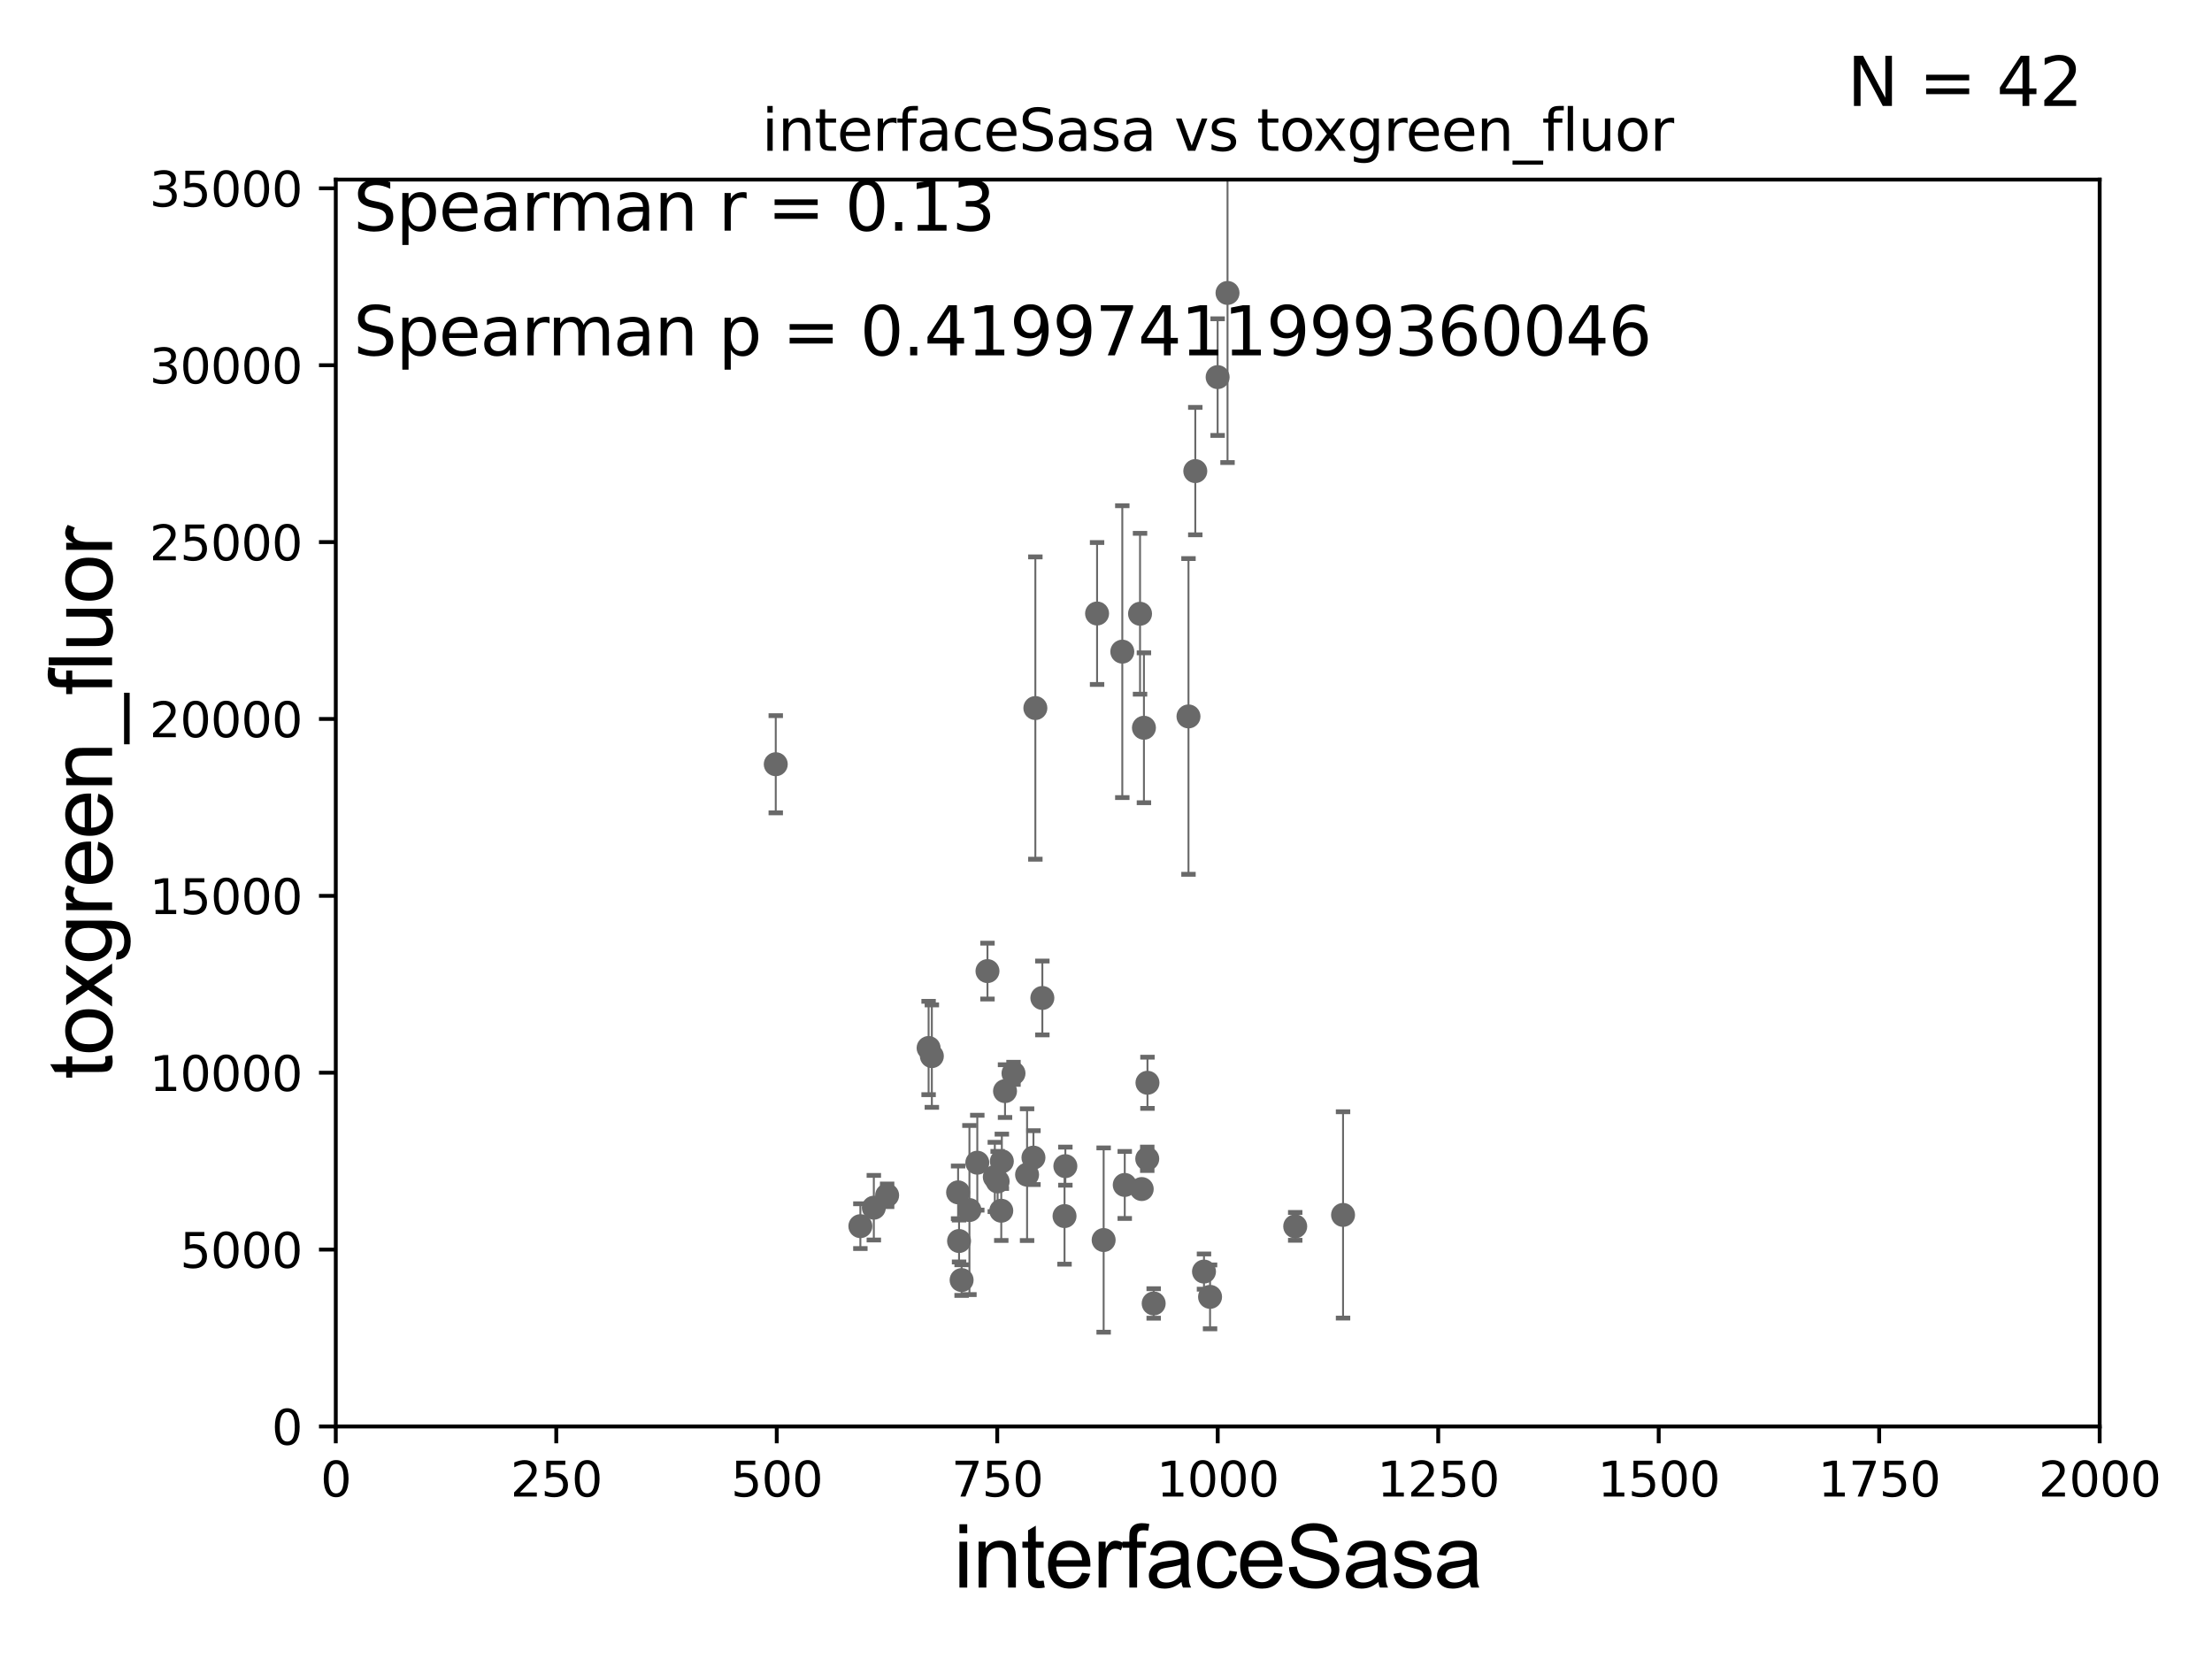 <?xml version="1.0" encoding="utf-8" standalone="no"?>
<!DOCTYPE svg PUBLIC "-//W3C//DTD SVG 1.1//EN"
  "http://www.w3.org/Graphics/SVG/1.1/DTD/svg11.dtd">
<svg xmlns:xlink="http://www.w3.org/1999/xlink" width="460.8pt" height="345.6pt" viewBox="0 0 460.8 345.6" xmlns="http://www.w3.org/2000/svg" version="1.1">
 <defs>
  <style type="text/css">*{stroke-linejoin: round; stroke-linecap: butt}</style>
 </defs>
 <g id="figure_1">
  <g id="patch_1">
   <path d="M 0 345.6 
L 460.8 345.6 
L 460.8 0 
L 0 0 
z
" style="fill: #ffffff"/>
  </g>
  <g id="axes_1">
   <g id="patch_2">
    <path d="M 69.95 297.16 
L 437.4 297.16 
L 437.4 37.411 
L 69.95 37.411 
z
" style="fill: #ffffff"/>
   </g>
   <g id="PathCollection_1">
    <defs>
     <path id="m2c13aae92b" d="M 0 1.118 
C 0.297 1.118 0.581 1 0.791 0.791 
C 1 0.581 1.118 0.297 1.118 0 
C 1.118 -0.297 1 -0.581 0.791 -0.791 
C 0.581 -1 0.297 -1.118 0 -1.118 
C -0.297 -1.118 -0.581 -1 -0.791 -0.791 
C -1 -0.581 -1.118 -0.297 -1.118 0 
C -1.118 0.297 -1 0.581 -0.791 0.791 
C -0.581 1 -0.297 1.118 0 1.118 
z
" style="stroke: #696969"/>
    </defs>
    <g clip-path="url(#pc30918005a)">
     <use xlink:href="#m2c13aae92b" x="179.231" y="255.431" style="fill: #696969; stroke: #696969"/>
     <use xlink:href="#m2c13aae92b" x="194.122" y="220.006" style="fill: #696969; stroke: #696969"/>
     <use xlink:href="#m2c13aae92b" x="208.701" y="241.922" style="fill: #696969; stroke: #696969"/>
     <use xlink:href="#m2c13aae92b" x="234.305" y="246.844" style="fill: #696969; stroke: #696969"/>
     <use xlink:href="#m2c13aae92b" x="229.91" y="258.322" style="fill: #696969; stroke: #696969"/>
     <use xlink:href="#m2c13aae92b" x="240.333" y="271.534" style="fill: #696969; stroke: #696969"/>
     <use xlink:href="#m2c13aae92b" x="182.035" y="251.586" style="fill: #696969; stroke: #696969"/>
     <use xlink:href="#m2c13aae92b" x="221.933" y="242.931" style="fill: #696969; stroke: #696969"/>
     <use xlink:href="#m2c13aae92b" x="250.813" y="264.892" style="fill: #696969; stroke: #696969"/>
     <use xlink:href="#m2c13aae92b" x="207.237" y="245.186" style="fill: #696969; stroke: #696969"/>
     <use xlink:href="#m2c13aae92b" x="239.039" y="225.561" style="fill: #696969; stroke: #696969"/>
     <use xlink:href="#m2c13aae92b" x="208.583" y="252.217" style="fill: #696969; stroke: #696969"/>
     <use xlink:href="#m2c13aae92b" x="215.684" y="147.5" style="fill: #696969; stroke: #696969"/>
     <use xlink:href="#m2c13aae92b" x="279.782" y="253.09" style="fill: #696969; stroke: #696969"/>
     <use xlink:href="#m2c13aae92b" x="217.141" y="207.894" style="fill: #696969; stroke: #696969"/>
     <use xlink:href="#m2c13aae92b" x="237.84" y="247.701" style="fill: #696969; stroke: #696969"/>
     <use xlink:href="#m2c13aae92b" x="252.077" y="270.161" style="fill: #696969; stroke: #696969"/>
     <use xlink:href="#m2c13aae92b" x="247.583" y="149.245" style="fill: #696969; stroke: #696969"/>
     <use xlink:href="#m2c13aae92b" x="213.959" y="244.705" style="fill: #696969; stroke: #696969"/>
     <use xlink:href="#m2c13aae92b" x="199.59" y="248.391" style="fill: #696969; stroke: #696969"/>
     <use xlink:href="#m2c13aae92b" x="205.71" y="202.296" style="fill: #696969; stroke: #696969"/>
     <use xlink:href="#m2c13aae92b" x="228.541" y="127.804" style="fill: #696969; stroke: #696969"/>
     <use xlink:href="#m2c13aae92b" x="161.605" y="159.204" style="fill: #696969; stroke: #696969"/>
     <use xlink:href="#m2c13aae92b" x="211.13" y="223.59" style="fill: #696969; stroke: #696969"/>
     <use xlink:href="#m2c13aae92b" x="207.826" y="246.116" style="fill: #696969; stroke: #696969"/>
     <use xlink:href="#m2c13aae92b" x="238.994" y="241.396" style="fill: #696969; stroke: #696969"/>
     <use xlink:href="#m2c13aae92b" x="203.588" y="242.21" style="fill: #696969; stroke: #696969"/>
     <use xlink:href="#m2c13aae92b" x="237.491" y="127.858" style="fill: #696969; stroke: #696969"/>
     <use xlink:href="#m2c13aae92b" x="215.287" y="241.152" style="fill: #696969; stroke: #696969"/>
     <use xlink:href="#m2c13aae92b" x="233.796" y="135.749" style="fill: #696969; stroke: #696969"/>
     <use xlink:href="#m2c13aae92b" x="255.716" y="61.025" style="fill: #696969; stroke: #696969"/>
     <use xlink:href="#m2c13aae92b" x="221.762" y="253.333" style="fill: #696969; stroke: #696969"/>
     <use xlink:href="#m2c13aae92b" x="200.321" y="266.663" style="fill: #696969; stroke: #696969"/>
     <use xlink:href="#m2c13aae92b" x="238.303" y="151.608" style="fill: #696969; stroke: #696969"/>
     <use xlink:href="#m2c13aae92b" x="193.446" y="218.317" style="fill: #696969; stroke: #696969"/>
     <use xlink:href="#m2c13aae92b" x="249.001" y="98.139" style="fill: #696969; stroke: #696969"/>
     <use xlink:href="#m2c13aae92b" x="269.817" y="255.474" style="fill: #696969; stroke: #696969"/>
     <use xlink:href="#m2c13aae92b" x="209.366" y="227.298" style="fill: #696969; stroke: #696969"/>
     <use xlink:href="#m2c13aae92b" x="201.951" y="252.074" style="fill: #696969; stroke: #696969"/>
     <use xlink:href="#m2c13aae92b" x="184.806" y="249.006" style="fill: #696969; stroke: #696969"/>
     <use xlink:href="#m2c13aae92b" x="253.655" y="78.559" style="fill: #696969; stroke: #696969"/>
     <use xlink:href="#m2c13aae92b" x="199.79" y="258.526" style="fill: #696969; stroke: #696969"/>
    </g>
   </g>
   <g id="matplotlib.axis_1">
    <g id="xtick_1">
     <g id="line2d_1">
      <defs>
       <path id="m95900f9254" d="M 0 0 
L 0 3.5 
" style="stroke: #000000; stroke-width: 0.8"/>
      </defs>
      <g>
       <use xlink:href="#m95900f9254" x="69.95" y="297.16" style="stroke: #000000; stroke-width: 0.8"/>
      </g>
     </g>
     <g id="text_1">
      <!-- 0 -->
      <g transform="translate(66.769 311.758)scale(0.1 -0.1)">
       <defs>
        <path id="DejaVuSans-30" d="M 2034 4250 
Q 1547 4250 1301 3770 
Q 1056 3291 1056 2328 
Q 1056 1369 1301 889 
Q 1547 409 2034 409 
Q 2525 409 2770 889 
Q 3016 1369 3016 2328 
Q 3016 3291 2770 3770 
Q 2525 4250 2034 4250 
z
M 2034 4750 
Q 2819 4750 3233 4129 
Q 3647 3509 3647 2328 
Q 3647 1150 3233 529 
Q 2819 -91 2034 -91 
Q 1250 -91 836 529 
Q 422 1150 422 2328 
Q 422 3509 836 4129 
Q 1250 4750 2034 4750 
z
" transform="scale(0.016)"/>
       </defs>
       <use xlink:href="#DejaVuSans-30"/>
      </g>
     </g>
    </g>
    <g id="xtick_2">
     <g id="line2d_2">
      <g>
       <use xlink:href="#m95900f9254" x="115.881" y="297.16" style="stroke: #000000; stroke-width: 0.8"/>
      </g>
     </g>
     <g id="text_2">
      <!-- 250 -->
      <g transform="translate(106.338 311.758)scale(0.1 -0.1)">
       <defs>
        <path id="DejaVuSans-32" d="M 1228 531 
L 3431 531 
L 3431 0 
L 469 0 
L 469 531 
Q 828 903 1448 1529 
Q 2069 2156 2228 2338 
Q 2531 2678 2651 2914 
Q 2772 3150 2772 3378 
Q 2772 3750 2511 3984 
Q 2250 4219 1831 4219 
Q 1534 4219 1204 4116 
Q 875 4013 500 3803 
L 500 4441 
Q 881 4594 1212 4672 
Q 1544 4750 1819 4750 
Q 2544 4750 2975 4387 
Q 3406 4025 3406 3419 
Q 3406 3131 3298 2873 
Q 3191 2616 2906 2266 
Q 2828 2175 2409 1742 
Q 1991 1309 1228 531 
z
" transform="scale(0.016)"/>
        <path id="DejaVuSans-35" d="M 691 4666 
L 3169 4666 
L 3169 4134 
L 1269 4134 
L 1269 2991 
Q 1406 3038 1543 3061 
Q 1681 3084 1819 3084 
Q 2600 3084 3056 2656 
Q 3513 2228 3513 1497 
Q 3513 744 3044 326 
Q 2575 -91 1722 -91 
Q 1428 -91 1123 -41 
Q 819 9 494 109 
L 494 744 
Q 775 591 1075 516 
Q 1375 441 1709 441 
Q 2250 441 2565 725 
Q 2881 1009 2881 1497 
Q 2881 1984 2565 2268 
Q 2250 2553 1709 2553 
Q 1456 2553 1204 2497 
Q 953 2441 691 2322 
L 691 4666 
z
" transform="scale(0.016)"/>
       </defs>
       <use xlink:href="#DejaVuSans-32"/>
       <use xlink:href="#DejaVuSans-35" x="63.623"/>
       <use xlink:href="#DejaVuSans-30" x="127.246"/>
      </g>
     </g>
    </g>
    <g id="xtick_3">
     <g id="line2d_3">
      <g>
       <use xlink:href="#m95900f9254" x="161.812" y="297.16" style="stroke: #000000; stroke-width: 0.8"/>
      </g>
     </g>
     <g id="text_3">
      <!-- 500 -->
      <g transform="translate(152.269 311.758)scale(0.1 -0.1)">
       <use xlink:href="#DejaVuSans-35"/>
       <use xlink:href="#DejaVuSans-30" x="63.623"/>
       <use xlink:href="#DejaVuSans-30" x="127.246"/>
      </g>
     </g>
    </g>
    <g id="xtick_4">
     <g id="line2d_4">
      <g>
       <use xlink:href="#m95900f9254" x="207.744" y="297.16" style="stroke: #000000; stroke-width: 0.8"/>
      </g>
     </g>
     <g id="text_4">
      <!-- 750 -->
      <g transform="translate(198.2 311.758)scale(0.1 -0.1)">
       <defs>
        <path id="DejaVuSans-37" d="M 525 4666 
L 3525 4666 
L 3525 4397 
L 1831 0 
L 1172 0 
L 2766 4134 
L 525 4134 
L 525 4666 
z
" transform="scale(0.016)"/>
       </defs>
       <use xlink:href="#DejaVuSans-37"/>
       <use xlink:href="#DejaVuSans-35" x="63.623"/>
       <use xlink:href="#DejaVuSans-30" x="127.246"/>
      </g>
     </g>
    </g>
    <g id="xtick_5">
     <g id="line2d_5">
      <g>
       <use xlink:href="#m95900f9254" x="253.675" y="297.16" style="stroke: #000000; stroke-width: 0.8"/>
      </g>
     </g>
     <g id="text_5">
      <!-- 1000 -->
      <g transform="translate(240.95 311.758)scale(0.1 -0.1)">
       <defs>
        <path id="DejaVuSans-31" d="M 794 531 
L 1825 531 
L 1825 4091 
L 703 3866 
L 703 4441 
L 1819 4666 
L 2450 4666 
L 2450 531 
L 3481 531 
L 3481 0 
L 794 0 
L 794 531 
z
" transform="scale(0.016)"/>
       </defs>
       <use xlink:href="#DejaVuSans-31"/>
       <use xlink:href="#DejaVuSans-30" x="63.623"/>
       <use xlink:href="#DejaVuSans-30" x="127.246"/>
       <use xlink:href="#DejaVuSans-30" x="190.869"/>
      </g>
     </g>
    </g>
    <g id="xtick_6">
     <g id="line2d_6">
      <g>
       <use xlink:href="#m95900f9254" x="299.606" y="297.16" style="stroke: #000000; stroke-width: 0.8"/>
      </g>
     </g>
     <g id="text_6">
      <!-- 1250 -->
      <g transform="translate(286.881 311.758)scale(0.1 -0.1)">
       <use xlink:href="#DejaVuSans-31"/>
       <use xlink:href="#DejaVuSans-32" x="63.623"/>
       <use xlink:href="#DejaVuSans-35" x="127.246"/>
       <use xlink:href="#DejaVuSans-30" x="190.869"/>
      </g>
     </g>
    </g>
    <g id="xtick_7">
     <g id="line2d_7">
      <g>
       <use xlink:href="#m95900f9254" x="345.538" y="297.16" style="stroke: #000000; stroke-width: 0.8"/>
      </g>
     </g>
     <g id="text_7">
      <!-- 1500 -->
      <g transform="translate(332.812 311.758)scale(0.1 -0.1)">
       <use xlink:href="#DejaVuSans-31"/>
       <use xlink:href="#DejaVuSans-35" x="63.623"/>
       <use xlink:href="#DejaVuSans-30" x="127.246"/>
       <use xlink:href="#DejaVuSans-30" x="190.869"/>
      </g>
     </g>
    </g>
    <g id="xtick_8">
     <g id="line2d_8">
      <g>
       <use xlink:href="#m95900f9254" x="391.469" y="297.16" style="stroke: #000000; stroke-width: 0.8"/>
      </g>
     </g>
     <g id="text_8">
      <!-- 1750 -->
      <g transform="translate(378.744 311.758)scale(0.1 -0.1)">
       <use xlink:href="#DejaVuSans-31"/>
       <use xlink:href="#DejaVuSans-37" x="63.623"/>
       <use xlink:href="#DejaVuSans-35" x="127.246"/>
       <use xlink:href="#DejaVuSans-30" x="190.869"/>
      </g>
     </g>
    </g>
    <g id="xtick_9">
     <g id="line2d_9">
      <g>
       <use xlink:href="#m95900f9254" x="437.4" y="297.16" style="stroke: #000000; stroke-width: 0.8"/>
      </g>
     </g>
     <g id="text_9">
      <!-- 2000 -->
      <g transform="translate(424.675 311.758)scale(0.1 -0.1)">
       <use xlink:href="#DejaVuSans-32"/>
       <use xlink:href="#DejaVuSans-30" x="63.623"/>
       <use xlink:href="#DejaVuSans-30" x="127.246"/>
       <use xlink:href="#DejaVuSans-30" x="190.869"/>
      </g>
     </g>
    </g>
    <g id="text_10">
     <!-- interfaceSasa -->
     <g transform="translate(198.646 330.722)scale(0.18 -0.18)">
      <defs>
       <path id="ArialMT-69" d="M 425 3934 
L 425 4581 
L 988 4581 
L 988 3934 
L 425 3934 
z
M 425 0 
L 425 3319 
L 988 3319 
L 988 0 
L 425 0 
z
" transform="scale(0.016)"/>
       <path id="ArialMT-6e" d="M 422 0 
L 422 3319 
L 928 3319 
L 928 2847 
Q 1294 3394 1984 3394 
Q 2284 3394 2536 3286 
Q 2788 3178 2913 3003 
Q 3038 2828 3088 2588 
Q 3119 2431 3119 2041 
L 3119 0 
L 2556 0 
L 2556 2019 
Q 2556 2363 2490 2533 
Q 2425 2703 2258 2804 
Q 2091 2906 1866 2906 
Q 1506 2906 1245 2678 
Q 984 2450 984 1813 
L 984 0 
L 422 0 
z
" transform="scale(0.016)"/>
       <path id="ArialMT-74" d="M 1650 503 
L 1731 6 
Q 1494 -44 1306 -44 
Q 1000 -44 831 53 
Q 663 150 594 308 
Q 525 466 525 972 
L 525 2881 
L 113 2881 
L 113 3319 
L 525 3319 
L 525 4141 
L 1084 4478 
L 1084 3319 
L 1650 3319 
L 1650 2881 
L 1084 2881 
L 1084 941 
Q 1084 700 1114 631 
Q 1144 563 1211 522 
Q 1278 481 1403 481 
Q 1497 481 1650 503 
z
" transform="scale(0.016)"/>
       <path id="ArialMT-65" d="M 2694 1069 
L 3275 997 
Q 3138 488 2766 206 
Q 2394 -75 1816 -75 
Q 1088 -75 661 373 
Q 234 822 234 1631 
Q 234 2469 665 2931 
Q 1097 3394 1784 3394 
Q 2450 3394 2872 2941 
Q 3294 2488 3294 1666 
Q 3294 1616 3291 1516 
L 816 1516 
Q 847 969 1125 678 
Q 1403 388 1819 388 
Q 2128 388 2347 550 
Q 2566 713 2694 1069 
z
M 847 1978 
L 2700 1978 
Q 2663 2397 2488 2606 
Q 2219 2931 1791 2931 
Q 1403 2931 1139 2672 
Q 875 2413 847 1978 
z
" transform="scale(0.016)"/>
       <path id="ArialMT-72" d="M 416 0 
L 416 3319 
L 922 3319 
L 922 2816 
Q 1116 3169 1280 3281 
Q 1444 3394 1641 3394 
Q 1925 3394 2219 3213 
L 2025 2691 
Q 1819 2813 1613 2813 
Q 1428 2813 1281 2702 
Q 1134 2591 1072 2394 
Q 978 2094 978 1738 
L 978 0 
L 416 0 
z
" transform="scale(0.016)"/>
       <path id="ArialMT-66" d="M 556 0 
L 556 2881 
L 59 2881 
L 59 3319 
L 556 3319 
L 556 3672 
Q 556 4006 616 4169 
Q 697 4388 901 4523 
Q 1106 4659 1475 4659 
Q 1713 4659 2000 4603 
L 1916 4113 
Q 1741 4144 1584 4144 
Q 1328 4144 1222 4034 
Q 1116 3925 1116 3625 
L 1116 3319 
L 1763 3319 
L 1763 2881 
L 1116 2881 
L 1116 0 
L 556 0 
z
" transform="scale(0.016)"/>
       <path id="ArialMT-61" d="M 2588 409 
Q 2275 144 1986 34 
Q 1697 -75 1366 -75 
Q 819 -75 525 192 
Q 231 459 231 875 
Q 231 1119 342 1320 
Q 453 1522 633 1644 
Q 813 1766 1038 1828 
Q 1203 1872 1538 1913 
Q 2219 1994 2541 2106 
Q 2544 2222 2544 2253 
Q 2544 2597 2384 2738 
Q 2169 2928 1744 2928 
Q 1347 2928 1158 2789 
Q 969 2650 878 2297 
L 328 2372 
Q 403 2725 575 2942 
Q 747 3159 1072 3276 
Q 1397 3394 1825 3394 
Q 2250 3394 2515 3294 
Q 2781 3194 2906 3042 
Q 3031 2891 3081 2659 
Q 3109 2516 3109 2141 
L 3109 1391 
Q 3109 606 3145 398 
Q 3181 191 3288 0 
L 2700 0 
Q 2613 175 2588 409 
z
M 2541 1666 
Q 2234 1541 1622 1453 
Q 1275 1403 1131 1340 
Q 988 1278 909 1158 
Q 831 1038 831 891 
Q 831 666 1001 516 
Q 1172 366 1500 366 
Q 1825 366 2078 508 
Q 2331 650 2450 897 
Q 2541 1088 2541 1459 
L 2541 1666 
z
" transform="scale(0.016)"/>
       <path id="ArialMT-63" d="M 2588 1216 
L 3141 1144 
Q 3050 572 2676 248 
Q 2303 -75 1759 -75 
Q 1078 -75 664 370 
Q 250 816 250 1647 
Q 250 2184 428 2587 
Q 606 2991 970 3192 
Q 1334 3394 1763 3394 
Q 2303 3394 2647 3120 
Q 2991 2847 3088 2344 
L 2541 2259 
Q 2463 2594 2264 2762 
Q 2066 2931 1784 2931 
Q 1359 2931 1093 2626 
Q 828 2322 828 1663 
Q 828 994 1084 691 
Q 1341 388 1753 388 
Q 2084 388 2306 591 
Q 2528 794 2588 1216 
z
" transform="scale(0.016)"/>
       <path id="ArialMT-53" d="M 288 1472 
L 859 1522 
Q 900 1178 1048 958 
Q 1197 738 1509 602 
Q 1822 466 2213 466 
Q 2559 466 2825 569 
Q 3091 672 3220 851 
Q 3350 1031 3350 1244 
Q 3350 1459 3225 1620 
Q 3100 1781 2813 1891 
Q 2628 1963 1997 2114 
Q 1366 2266 1113 2400 
Q 784 2572 623 2826 
Q 463 3081 463 3397 
Q 463 3744 659 4045 
Q 856 4347 1234 4503 
Q 1613 4659 2075 4659 
Q 2584 4659 2973 4495 
Q 3363 4331 3572 4012 
Q 3781 3694 3797 3291 
L 3216 3247 
Q 3169 3681 2898 3903 
Q 2628 4125 2100 4125 
Q 1550 4125 1298 3923 
Q 1047 3722 1047 3438 
Q 1047 3191 1225 3031 
Q 1400 2872 2139 2705 
Q 2878 2538 3153 2413 
Q 3553 2228 3743 1945 
Q 3934 1663 3934 1294 
Q 3934 928 3725 604 
Q 3516 281 3123 101 
Q 2731 -78 2241 -78 
Q 1619 -78 1198 103 
Q 778 284 539 648 
Q 300 1013 288 1472 
z
" transform="scale(0.016)"/>
       <path id="ArialMT-73" d="M 197 991 
L 753 1078 
Q 800 744 1014 566 
Q 1228 388 1613 388 
Q 2000 388 2187 545 
Q 2375 703 2375 916 
Q 2375 1106 2209 1216 
Q 2094 1291 1634 1406 
Q 1016 1563 777 1677 
Q 538 1791 414 1992 
Q 291 2194 291 2438 
Q 291 2659 392 2848 
Q 494 3038 669 3163 
Q 800 3259 1026 3326 
Q 1253 3394 1513 3394 
Q 1903 3394 2198 3281 
Q 2494 3169 2634 2976 
Q 2775 2784 2828 2463 
L 2278 2388 
Q 2241 2644 2061 2787 
Q 1881 2931 1553 2931 
Q 1166 2931 1000 2803 
Q 834 2675 834 2503 
Q 834 2394 903 2306 
Q 972 2216 1119 2156 
Q 1203 2125 1616 2013 
Q 2213 1853 2448 1751 
Q 2684 1650 2818 1456 
Q 2953 1263 2953 975 
Q 2953 694 2789 445 
Q 2625 197 2315 61 
Q 2006 -75 1616 -75 
Q 969 -75 630 194 
Q 291 463 197 991 
z
" transform="scale(0.016)"/>
      </defs>
      <use xlink:href="#ArialMT-69"/>
      <use xlink:href="#ArialMT-6e" x="22.217"/>
      <use xlink:href="#ArialMT-74" x="77.832"/>
      <use xlink:href="#ArialMT-65" x="105.615"/>
      <use xlink:href="#ArialMT-72" x="161.23"/>
      <use xlink:href="#ArialMT-66" x="194.531"/>
      <use xlink:href="#ArialMT-61" x="222.314"/>
      <use xlink:href="#ArialMT-63" x="277.93"/>
      <use xlink:href="#ArialMT-65" x="327.93"/>
      <use xlink:href="#ArialMT-53" x="383.545"/>
      <use xlink:href="#ArialMT-61" x="450.244"/>
      <use xlink:href="#ArialMT-73" x="505.859"/>
      <use xlink:href="#ArialMT-61" x="555.859"/>
     </g>
    </g>
   </g>
   <g id="matplotlib.axis_2">
    <g id="ytick_1">
     <g id="line2d_10">
      <defs>
       <path id="ma7ccfc1bbe" d="M 0 0 
L -3.5 0 
" style="stroke: #000000; stroke-width: 0.8"/>
      </defs>
      <g>
       <use xlink:href="#ma7ccfc1bbe" x="69.95" y="297.16" style="stroke: #000000; stroke-width: 0.8"/>
      </g>
     </g>
     <g id="text_11">
      <!-- 0 -->
      <g transform="translate(56.587 300.959)scale(0.1 -0.1)">
       <use xlink:href="#DejaVuSans-30"/>
      </g>
     </g>
    </g>
    <g id="ytick_2">
     <g id="line2d_11">
      <g>
       <use xlink:href="#ma7ccfc1bbe" x="69.95" y="260.313" style="stroke: #000000; stroke-width: 0.8"/>
      </g>
     </g>
     <g id="text_12">
      <!-- 5000 -->
      <g transform="translate(37.5 264.112)scale(0.1 -0.1)">
       <use xlink:href="#DejaVuSans-35"/>
       <use xlink:href="#DejaVuSans-30" x="63.623"/>
       <use xlink:href="#DejaVuSans-30" x="127.246"/>
       <use xlink:href="#DejaVuSans-30" x="190.869"/>
      </g>
     </g>
    </g>
    <g id="ytick_3">
     <g id="line2d_12">
      <g>
       <use xlink:href="#ma7ccfc1bbe" x="69.95" y="223.467" style="stroke: #000000; stroke-width: 0.8"/>
      </g>
     </g>
     <g id="text_13">
      <!-- 10000 -->
      <g transform="translate(31.137 227.266)scale(0.1 -0.1)">
       <use xlink:href="#DejaVuSans-31"/>
       <use xlink:href="#DejaVuSans-30" x="63.623"/>
       <use xlink:href="#DejaVuSans-30" x="127.246"/>
       <use xlink:href="#DejaVuSans-30" x="190.869"/>
       <use xlink:href="#DejaVuSans-30" x="254.492"/>
      </g>
     </g>
    </g>
    <g id="ytick_4">
     <g id="line2d_13">
      <g>
       <use xlink:href="#ma7ccfc1bbe" x="69.95" y="186.62" style="stroke: #000000; stroke-width: 0.8"/>
      </g>
     </g>
     <g id="text_14">
      <!-- 15000 -->
      <g transform="translate(31.137 190.419)scale(0.1 -0.1)">
       <use xlink:href="#DejaVuSans-31"/>
       <use xlink:href="#DejaVuSans-35" x="63.623"/>
       <use xlink:href="#DejaVuSans-30" x="127.246"/>
       <use xlink:href="#DejaVuSans-30" x="190.869"/>
       <use xlink:href="#DejaVuSans-30" x="254.492"/>
      </g>
     </g>
    </g>
    <g id="ytick_5">
     <g id="line2d_14">
      <g>
       <use xlink:href="#ma7ccfc1bbe" x="69.95" y="149.773" style="stroke: #000000; stroke-width: 0.8"/>
      </g>
     </g>
     <g id="text_15">
      <!-- 20000 -->
      <g transform="translate(31.137 153.572)scale(0.1 -0.1)">
       <use xlink:href="#DejaVuSans-32"/>
       <use xlink:href="#DejaVuSans-30" x="63.623"/>
       <use xlink:href="#DejaVuSans-30" x="127.246"/>
       <use xlink:href="#DejaVuSans-30" x="190.869"/>
       <use xlink:href="#DejaVuSans-30" x="254.492"/>
      </g>
     </g>
    </g>
    <g id="ytick_6">
     <g id="line2d_15">
      <g>
       <use xlink:href="#ma7ccfc1bbe" x="69.95" y="112.926" style="stroke: #000000; stroke-width: 0.8"/>
      </g>
     </g>
     <g id="text_16">
      <!-- 25000 -->
      <g transform="translate(31.137 116.726)scale(0.1 -0.1)">
       <use xlink:href="#DejaVuSans-32"/>
       <use xlink:href="#DejaVuSans-35" x="63.623"/>
       <use xlink:href="#DejaVuSans-30" x="127.246"/>
       <use xlink:href="#DejaVuSans-30" x="190.869"/>
       <use xlink:href="#DejaVuSans-30" x="254.492"/>
      </g>
     </g>
    </g>
    <g id="ytick_7">
     <g id="line2d_16">
      <g>
       <use xlink:href="#ma7ccfc1bbe" x="69.95" y="76.08" style="stroke: #000000; stroke-width: 0.8"/>
      </g>
     </g>
     <g id="text_17">
      <!-- 30000 -->
      <g transform="translate(31.137 79.879)scale(0.1 -0.1)">
       <defs>
        <path id="DejaVuSans-33" d="M 2597 2516 
Q 3050 2419 3304 2112 
Q 3559 1806 3559 1356 
Q 3559 666 3084 287 
Q 2609 -91 1734 -91 
Q 1441 -91 1130 -33 
Q 819 25 488 141 
L 488 750 
Q 750 597 1062 519 
Q 1375 441 1716 441 
Q 2309 441 2620 675 
Q 2931 909 2931 1356 
Q 2931 1769 2642 2001 
Q 2353 2234 1838 2234 
L 1294 2234 
L 1294 2753 
L 1863 2753 
Q 2328 2753 2575 2939 
Q 2822 3125 2822 3475 
Q 2822 3834 2567 4026 
Q 2313 4219 1838 4219 
Q 1578 4219 1281 4162 
Q 984 4106 628 3988 
L 628 4550 
Q 988 4650 1302 4700 
Q 1616 4750 1894 4750 
Q 2613 4750 3031 4423 
Q 3450 4097 3450 3541 
Q 3450 3153 3228 2886 
Q 3006 2619 2597 2516 
z
" transform="scale(0.016)"/>
       </defs>
       <use xlink:href="#DejaVuSans-33"/>
       <use xlink:href="#DejaVuSans-30" x="63.623"/>
       <use xlink:href="#DejaVuSans-30" x="127.246"/>
       <use xlink:href="#DejaVuSans-30" x="190.869"/>
       <use xlink:href="#DejaVuSans-30" x="254.492"/>
      </g>
     </g>
    </g>
    <g id="ytick_8">
     <g id="line2d_17">
      <g>
       <use xlink:href="#ma7ccfc1bbe" x="69.95" y="39.233" style="stroke: #000000; stroke-width: 0.8"/>
      </g>
     </g>
     <g id="text_18">
      <!-- 35000 -->
      <g transform="translate(31.137 43.032)scale(0.1 -0.1)">
       <use xlink:href="#DejaVuSans-33"/>
       <use xlink:href="#DejaVuSans-35" x="63.623"/>
       <use xlink:href="#DejaVuSans-30" x="127.246"/>
       <use xlink:href="#DejaVuSans-30" x="190.869"/>
       <use xlink:href="#DejaVuSans-30" x="254.492"/>
      </g>
     </g>
    </g>
    <g id="text_19">
     <!-- toxgreen_fluor -->
     <g transform="translate(23.349 224.818)rotate(-90)scale(0.18 -0.18)">
      <defs>
       <path id="ArialMT-6f" d="M 213 1659 
Q 213 2581 725 3025 
Q 1153 3394 1769 3394 
Q 2453 3394 2887 2945 
Q 3322 2497 3322 1706 
Q 3322 1066 3130 698 
Q 2938 331 2570 128 
Q 2203 -75 1769 -75 
Q 1072 -75 642 372 
Q 213 819 213 1659 
z
M 791 1659 
Q 791 1022 1069 705 
Q 1347 388 1769 388 
Q 2188 388 2466 706 
Q 2744 1025 2744 1678 
Q 2744 2294 2464 2611 
Q 2184 2928 1769 2928 
Q 1347 2928 1069 2612 
Q 791 2297 791 1659 
z
" transform="scale(0.016)"/>
       <path id="ArialMT-78" d="M 47 0 
L 1259 1725 
L 138 3319 
L 841 3319 
L 1350 2541 
Q 1494 2319 1581 2169 
Q 1719 2375 1834 2534 
L 2394 3319 
L 3066 3319 
L 1919 1756 
L 3153 0 
L 2463 0 
L 1781 1031 
L 1600 1309 
L 728 0 
L 47 0 
z
" transform="scale(0.016)"/>
       <path id="ArialMT-67" d="M 319 -275 
L 866 -356 
Q 900 -609 1056 -725 
Q 1266 -881 1628 -881 
Q 2019 -881 2231 -725 
Q 2444 -569 2519 -288 
Q 2563 -116 2559 434 
Q 2191 0 1641 0 
Q 956 0 581 494 
Q 206 988 206 1678 
Q 206 2153 378 2554 
Q 550 2956 876 3175 
Q 1203 3394 1644 3394 
Q 2231 3394 2613 2919 
L 2613 3319 
L 3131 3319 
L 3131 450 
Q 3131 -325 2973 -648 
Q 2816 -972 2473 -1159 
Q 2131 -1347 1631 -1347 
Q 1038 -1347 672 -1080 
Q 306 -813 319 -275 
z
M 784 1719 
Q 784 1066 1043 766 
Q 1303 466 1694 466 
Q 2081 466 2343 764 
Q 2606 1063 2606 1700 
Q 2606 2309 2336 2618 
Q 2066 2928 1684 2928 
Q 1309 2928 1046 2623 
Q 784 2319 784 1719 
z
" transform="scale(0.016)"/>
       <path id="ArialMT-5f" d="M -97 -1272 
L -97 -866 
L 3631 -866 
L 3631 -1272 
L -97 -1272 
z
" transform="scale(0.016)"/>
       <path id="ArialMT-6c" d="M 409 0 
L 409 4581 
L 972 4581 
L 972 0 
L 409 0 
z
" transform="scale(0.016)"/>
       <path id="ArialMT-75" d="M 2597 0 
L 2597 488 
Q 2209 -75 1544 -75 
Q 1250 -75 995 37 
Q 741 150 617 320 
Q 494 491 444 738 
Q 409 903 409 1263 
L 409 3319 
L 972 3319 
L 972 1478 
Q 972 1038 1006 884 
Q 1059 663 1231 536 
Q 1403 409 1656 409 
Q 1909 409 2131 539 
Q 2353 669 2445 892 
Q 2538 1116 2538 1541 
L 2538 3319 
L 3100 3319 
L 3100 0 
L 2597 0 
z
" transform="scale(0.016)"/>
      </defs>
      <use xlink:href="#ArialMT-74"/>
      <use xlink:href="#ArialMT-6f" x="27.783"/>
      <use xlink:href="#ArialMT-78" x="83.398"/>
      <use xlink:href="#ArialMT-67" x="133.398"/>
      <use xlink:href="#ArialMT-72" x="189.014"/>
      <use xlink:href="#ArialMT-65" x="222.314"/>
      <use xlink:href="#ArialMT-65" x="277.93"/>
      <use xlink:href="#ArialMT-6e" x="333.545"/>
      <use xlink:href="#ArialMT-5f" x="389.16"/>
      <use xlink:href="#ArialMT-66" x="444.775"/>
      <use xlink:href="#ArialMT-6c" x="472.559"/>
      <use xlink:href="#ArialMT-75" x="494.775"/>
      <use xlink:href="#ArialMT-6f" x="550.391"/>
      <use xlink:href="#ArialMT-72" x="606.006"/>
     </g>
    </g>
   </g>
   <g id="LineCollection_1">
    <path d="M 179.231 260.092 
L 179.231 250.77 
" clip-path="url(#pc30918005a)" style="fill: none; stroke: #696969; stroke-width: 0.4"/>
    <path d="M 194.122 230.674 
L 194.122 209.338 
" clip-path="url(#pc30918005a)" style="fill: none; stroke: #696969; stroke-width: 0.4"/>
    <path d="M 208.701 247.585 
L 208.701 236.259 
" clip-path="url(#pc30918005a)" style="fill: none; stroke: #696969; stroke-width: 0.4"/>
    <path d="M 234.305 253.824 
L 234.305 239.865 
" clip-path="url(#pc30918005a)" style="fill: none; stroke: #696969; stroke-width: 0.4"/>
    <path d="M 229.91 277.515 
L 229.91 239.129 
" clip-path="url(#pc30918005a)" style="fill: none; stroke: #696969; stroke-width: 0.4"/>
    <path d="M 240.333 274.604 
L 240.333 268.463 
" clip-path="url(#pc30918005a)" style="fill: none; stroke: #696969; stroke-width: 0.4"/>
    <path d="M 182.035 258.313 
L 182.035 244.858 
" clip-path="url(#pc30918005a)" style="fill: none; stroke: #696969; stroke-width: 0.4"/>
    <path d="M 221.933 246.895 
L 221.933 238.966 
" clip-path="url(#pc30918005a)" style="fill: none; stroke: #696969; stroke-width: 0.4"/>
    <path d="M 250.813 268.557 
L 250.813 261.227 
" clip-path="url(#pc30918005a)" style="fill: none; stroke: #696969; stroke-width: 0.4"/>
    <path d="M 207.237 252.405 
L 207.237 237.966 
" clip-path="url(#pc30918005a)" style="fill: none; stroke: #696969; stroke-width: 0.4"/>
    <path d="M 239.039 230.894 
L 239.039 220.228 
" clip-path="url(#pc30918005a)" style="fill: none; stroke: #696969; stroke-width: 0.4"/>
    <path d="M 208.583 258.412 
L 208.583 246.023 
" clip-path="url(#pc30918005a)" style="fill: none; stroke: #696969; stroke-width: 0.4"/>
    <path d="M 215.684 178.987 
L 215.684 116.012 
" clip-path="url(#pc30918005a)" style="fill: none; stroke: #696969; stroke-width: 0.4"/>
    <path d="M 279.782 274.582 
L 279.782 231.597 
" clip-path="url(#pc30918005a)" style="fill: none; stroke: #696969; stroke-width: 0.4"/>
    <path d="M 217.141 215.59 
L 217.141 200.198 
" clip-path="url(#pc30918005a)" style="fill: none; stroke: #696969; stroke-width: 0.4"/>
    <path d="M 237.84 248.617 
L 237.84 246.784 
" clip-path="url(#pc30918005a)" style="fill: none; stroke: #696969; stroke-width: 0.4"/>
    <path d="M 252.077 276.811 
L 252.077 263.511 
" clip-path="url(#pc30918005a)" style="fill: none; stroke: #696969; stroke-width: 0.4"/>
    <path d="M 247.583 182.133 
L 247.583 116.358 
" clip-path="url(#pc30918005a)" style="fill: none; stroke: #696969; stroke-width: 0.4"/>
    <path d="M 213.959 258.426 
L 213.959 230.985 
" clip-path="url(#pc30918005a)" style="fill: none; stroke: #696969; stroke-width: 0.4"/>
    <path d="M 199.59 253.88 
L 199.59 242.903 
" clip-path="url(#pc30918005a)" style="fill: none; stroke: #696969; stroke-width: 0.4"/>
    <path d="M 205.71 208.116 
L 205.71 196.477 
" clip-path="url(#pc30918005a)" style="fill: none; stroke: #696969; stroke-width: 0.4"/>
    <path d="M 228.541 142.585 
L 228.541 113.023 
" clip-path="url(#pc30918005a)" style="fill: none; stroke: #696969; stroke-width: 0.4"/>
    <path d="M 161.605 169.327 
L 161.605 149.081 
" clip-path="url(#pc30918005a)" style="fill: none; stroke: #696969; stroke-width: 0.4"/>
    <path d="M 211.13 225.89 
L 211.13 221.289 
" clip-path="url(#pc30918005a)" style="fill: none; stroke: #696969; stroke-width: 0.4"/>
    <path d="M 207.826 252.373 
L 207.826 239.859 
" clip-path="url(#pc30918005a)" style="fill: none; stroke: #696969; stroke-width: 0.4"/>
    <path d="M 238.994 243.837 
L 238.994 238.955 
" clip-path="url(#pc30918005a)" style="fill: none; stroke: #696969; stroke-width: 0.4"/>
    <path d="M 203.588 252.089 
L 203.588 232.331 
" clip-path="url(#pc30918005a)" style="fill: none; stroke: #696969; stroke-width: 0.4"/>
    <path d="M 237.491 144.611 
L 237.491 111.105 
" clip-path="url(#pc30918005a)" style="fill: none; stroke: #696969; stroke-width: 0.4"/>
    <path d="M 215.287 246.758 
L 215.287 235.545 
" clip-path="url(#pc30918005a)" style="fill: none; stroke: #696969; stroke-width: 0.4"/>
    <path d="M 233.796 166.151 
L 233.796 105.348 
" clip-path="url(#pc30918005a)" style="fill: none; stroke: #696969; stroke-width: 0.4"/>
    <path d="M 255.716 96.355 
L 255.716 25.695 
" clip-path="url(#pc30918005a)" style="fill: none; stroke: #696969; stroke-width: 0.4"/>
    <path d="M 221.762 263.354 
L 221.762 243.313 
" clip-path="url(#pc30918005a)" style="fill: none; stroke: #696969; stroke-width: 0.4"/>
    <path d="M 200.321 269.855 
L 200.321 263.471 
" clip-path="url(#pc30918005a)" style="fill: none; stroke: #696969; stroke-width: 0.4"/>
    <path d="M 238.303 167.218 
L 238.303 135.999 
" clip-path="url(#pc30918005a)" style="fill: none; stroke: #696969; stroke-width: 0.4"/>
    <path d="M 193.446 228.039 
L 193.446 208.594 
" clip-path="url(#pc30918005a)" style="fill: none; stroke: #696969; stroke-width: 0.4"/>
    <path d="M 249.001 111.411 
L 249.001 84.868 
" clip-path="url(#pc30918005a)" style="fill: none; stroke: #696969; stroke-width: 0.4"/>
    <path d="M 269.817 258.374 
L 269.817 252.573 
" clip-path="url(#pc30918005a)" style="fill: none; stroke: #696969; stroke-width: 0.4"/>
    <path d="M 209.366 232.792 
L 209.366 221.803 
" clip-path="url(#pc30918005a)" style="fill: none; stroke: #696969; stroke-width: 0.4"/>
    <path d="M 201.951 269.683 
L 201.951 234.465 
" clip-path="url(#pc30918005a)" style="fill: none; stroke: #696969; stroke-width: 0.4"/>
    <path d="M 184.806 251.356 
L 184.806 246.655 
" clip-path="url(#pc30918005a)" style="fill: none; stroke: #696969; stroke-width: 0.4"/>
    <path d="M 253.655 90.71 
L 253.655 66.407 
" clip-path="url(#pc30918005a)" style="fill: none; stroke: #696969; stroke-width: 0.4"/>
    <path d="M 199.79 262.89 
L 199.79 254.161 
" clip-path="url(#pc30918005a)" style="fill: none; stroke: #696969; stroke-width: 0.4"/>
   </g>
   <g id="line2d_18">
    <defs>
     <path id="m89d3bb7cf4" d="M 1.5 0 
L -1.5 -0 
" style="stroke: #696969"/>
    </defs>
    <g clip-path="url(#pc30918005a)">
     <use xlink:href="#m89d3bb7cf4" x="179.231" y="260.092" style="fill: #696969; stroke: #696969"/>
     <use xlink:href="#m89d3bb7cf4" x="194.122" y="230.674" style="fill: #696969; stroke: #696969"/>
     <use xlink:href="#m89d3bb7cf4" x="208.701" y="247.585" style="fill: #696969; stroke: #696969"/>
     <use xlink:href="#m89d3bb7cf4" x="234.305" y="253.824" style="fill: #696969; stroke: #696969"/>
     <use xlink:href="#m89d3bb7cf4" x="229.91" y="277.515" style="fill: #696969; stroke: #696969"/>
     <use xlink:href="#m89d3bb7cf4" x="240.333" y="274.604" style="fill: #696969; stroke: #696969"/>
     <use xlink:href="#m89d3bb7cf4" x="182.035" y="258.313" style="fill: #696969; stroke: #696969"/>
     <use xlink:href="#m89d3bb7cf4" x="221.933" y="246.895" style="fill: #696969; stroke: #696969"/>
     <use xlink:href="#m89d3bb7cf4" x="250.813" y="268.557" style="fill: #696969; stroke: #696969"/>
     <use xlink:href="#m89d3bb7cf4" x="207.237" y="252.405" style="fill: #696969; stroke: #696969"/>
     <use xlink:href="#m89d3bb7cf4" x="239.039" y="230.894" style="fill: #696969; stroke: #696969"/>
     <use xlink:href="#m89d3bb7cf4" x="208.583" y="258.412" style="fill: #696969; stroke: #696969"/>
     <use xlink:href="#m89d3bb7cf4" x="215.684" y="178.987" style="fill: #696969; stroke: #696969"/>
     <use xlink:href="#m89d3bb7cf4" x="279.782" y="274.582" style="fill: #696969; stroke: #696969"/>
     <use xlink:href="#m89d3bb7cf4" x="217.141" y="215.59" style="fill: #696969; stroke: #696969"/>
     <use xlink:href="#m89d3bb7cf4" x="237.84" y="248.617" style="fill: #696969; stroke: #696969"/>
     <use xlink:href="#m89d3bb7cf4" x="252.077" y="276.811" style="fill: #696969; stroke: #696969"/>
     <use xlink:href="#m89d3bb7cf4" x="247.583" y="182.133" style="fill: #696969; stroke: #696969"/>
     <use xlink:href="#m89d3bb7cf4" x="213.959" y="258.426" style="fill: #696969; stroke: #696969"/>
     <use xlink:href="#m89d3bb7cf4" x="199.59" y="253.88" style="fill: #696969; stroke: #696969"/>
     <use xlink:href="#m89d3bb7cf4" x="205.71" y="208.116" style="fill: #696969; stroke: #696969"/>
     <use xlink:href="#m89d3bb7cf4" x="228.541" y="142.585" style="fill: #696969; stroke: #696969"/>
     <use xlink:href="#m89d3bb7cf4" x="161.605" y="169.327" style="fill: #696969; stroke: #696969"/>
     <use xlink:href="#m89d3bb7cf4" x="211.13" y="225.89" style="fill: #696969; stroke: #696969"/>
     <use xlink:href="#m89d3bb7cf4" x="207.826" y="252.373" style="fill: #696969; stroke: #696969"/>
     <use xlink:href="#m89d3bb7cf4" x="238.994" y="243.837" style="fill: #696969; stroke: #696969"/>
     <use xlink:href="#m89d3bb7cf4" x="203.588" y="252.089" style="fill: #696969; stroke: #696969"/>
     <use xlink:href="#m89d3bb7cf4" x="237.491" y="144.611" style="fill: #696969; stroke: #696969"/>
     <use xlink:href="#m89d3bb7cf4" x="215.287" y="246.758" style="fill: #696969; stroke: #696969"/>
     <use xlink:href="#m89d3bb7cf4" x="233.796" y="166.151" style="fill: #696969; stroke: #696969"/>
     <use xlink:href="#m89d3bb7cf4" x="255.716" y="96.355" style="fill: #696969; stroke: #696969"/>
     <use xlink:href="#m89d3bb7cf4" x="221.762" y="263.354" style="fill: #696969; stroke: #696969"/>
     <use xlink:href="#m89d3bb7cf4" x="200.321" y="269.855" style="fill: #696969; stroke: #696969"/>
     <use xlink:href="#m89d3bb7cf4" x="238.303" y="167.218" style="fill: #696969; stroke: #696969"/>
     <use xlink:href="#m89d3bb7cf4" x="193.446" y="228.039" style="fill: #696969; stroke: #696969"/>
     <use xlink:href="#m89d3bb7cf4" x="249.001" y="111.411" style="fill: #696969; stroke: #696969"/>
     <use xlink:href="#m89d3bb7cf4" x="269.817" y="258.374" style="fill: #696969; stroke: #696969"/>
     <use xlink:href="#m89d3bb7cf4" x="209.366" y="232.792" style="fill: #696969; stroke: #696969"/>
     <use xlink:href="#m89d3bb7cf4" x="201.951" y="269.683" style="fill: #696969; stroke: #696969"/>
     <use xlink:href="#m89d3bb7cf4" x="184.806" y="251.356" style="fill: #696969; stroke: #696969"/>
     <use xlink:href="#m89d3bb7cf4" x="253.655" y="90.71" style="fill: #696969; stroke: #696969"/>
     <use xlink:href="#m89d3bb7cf4" x="199.79" y="262.89" style="fill: #696969; stroke: #696969"/>
    </g>
   </g>
   <g id="line2d_19">
    <g clip-path="url(#pc30918005a)">
     <use xlink:href="#m89d3bb7cf4" x="179.231" y="250.77" style="fill: #696969; stroke: #696969"/>
     <use xlink:href="#m89d3bb7cf4" x="194.122" y="209.338" style="fill: #696969; stroke: #696969"/>
     <use xlink:href="#m89d3bb7cf4" x="208.701" y="236.259" style="fill: #696969; stroke: #696969"/>
     <use xlink:href="#m89d3bb7cf4" x="234.305" y="239.865" style="fill: #696969; stroke: #696969"/>
     <use xlink:href="#m89d3bb7cf4" x="229.91" y="239.129" style="fill: #696969; stroke: #696969"/>
     <use xlink:href="#m89d3bb7cf4" x="240.333" y="268.463" style="fill: #696969; stroke: #696969"/>
     <use xlink:href="#m89d3bb7cf4" x="182.035" y="244.858" style="fill: #696969; stroke: #696969"/>
     <use xlink:href="#m89d3bb7cf4" x="221.933" y="238.966" style="fill: #696969; stroke: #696969"/>
     <use xlink:href="#m89d3bb7cf4" x="250.813" y="261.227" style="fill: #696969; stroke: #696969"/>
     <use xlink:href="#m89d3bb7cf4" x="207.237" y="237.966" style="fill: #696969; stroke: #696969"/>
     <use xlink:href="#m89d3bb7cf4" x="239.039" y="220.228" style="fill: #696969; stroke: #696969"/>
     <use xlink:href="#m89d3bb7cf4" x="208.583" y="246.023" style="fill: #696969; stroke: #696969"/>
     <use xlink:href="#m89d3bb7cf4" x="215.684" y="116.012" style="fill: #696969; stroke: #696969"/>
     <use xlink:href="#m89d3bb7cf4" x="279.782" y="231.597" style="fill: #696969; stroke: #696969"/>
     <use xlink:href="#m89d3bb7cf4" x="217.141" y="200.198" style="fill: #696969; stroke: #696969"/>
     <use xlink:href="#m89d3bb7cf4" x="237.84" y="246.784" style="fill: #696969; stroke: #696969"/>
     <use xlink:href="#m89d3bb7cf4" x="252.077" y="263.511" style="fill: #696969; stroke: #696969"/>
     <use xlink:href="#m89d3bb7cf4" x="247.583" y="116.358" style="fill: #696969; stroke: #696969"/>
     <use xlink:href="#m89d3bb7cf4" x="213.959" y="230.985" style="fill: #696969; stroke: #696969"/>
     <use xlink:href="#m89d3bb7cf4" x="199.59" y="242.903" style="fill: #696969; stroke: #696969"/>
     <use xlink:href="#m89d3bb7cf4" x="205.71" y="196.477" style="fill: #696969; stroke: #696969"/>
     <use xlink:href="#m89d3bb7cf4" x="228.541" y="113.023" style="fill: #696969; stroke: #696969"/>
     <use xlink:href="#m89d3bb7cf4" x="161.605" y="149.081" style="fill: #696969; stroke: #696969"/>
     <use xlink:href="#m89d3bb7cf4" x="211.13" y="221.289" style="fill: #696969; stroke: #696969"/>
     <use xlink:href="#m89d3bb7cf4" x="207.826" y="239.859" style="fill: #696969; stroke: #696969"/>
     <use xlink:href="#m89d3bb7cf4" x="238.994" y="238.955" style="fill: #696969; stroke: #696969"/>
     <use xlink:href="#m89d3bb7cf4" x="203.588" y="232.331" style="fill: #696969; stroke: #696969"/>
     <use xlink:href="#m89d3bb7cf4" x="237.491" y="111.105" style="fill: #696969; stroke: #696969"/>
     <use xlink:href="#m89d3bb7cf4" x="215.287" y="235.545" style="fill: #696969; stroke: #696969"/>
     <use xlink:href="#m89d3bb7cf4" x="233.796" y="105.348" style="fill: #696969; stroke: #696969"/>
     <use xlink:href="#m89d3bb7cf4" x="255.716" y="25.695" style="fill: #696969; stroke: #696969"/>
     <use xlink:href="#m89d3bb7cf4" x="221.762" y="243.313" style="fill: #696969; stroke: #696969"/>
     <use xlink:href="#m89d3bb7cf4" x="200.321" y="263.471" style="fill: #696969; stroke: #696969"/>
     <use xlink:href="#m89d3bb7cf4" x="238.303" y="135.999" style="fill: #696969; stroke: #696969"/>
     <use xlink:href="#m89d3bb7cf4" x="193.446" y="208.594" style="fill: #696969; stroke: #696969"/>
     <use xlink:href="#m89d3bb7cf4" x="249.001" y="84.868" style="fill: #696969; stroke: #696969"/>
     <use xlink:href="#m89d3bb7cf4" x="269.817" y="252.573" style="fill: #696969; stroke: #696969"/>
     <use xlink:href="#m89d3bb7cf4" x="209.366" y="221.803" style="fill: #696969; stroke: #696969"/>
     <use xlink:href="#m89d3bb7cf4" x="201.951" y="234.465" style="fill: #696969; stroke: #696969"/>
     <use xlink:href="#m89d3bb7cf4" x="184.806" y="246.655" style="fill: #696969; stroke: #696969"/>
     <use xlink:href="#m89d3bb7cf4" x="253.655" y="66.407" style="fill: #696969; stroke: #696969"/>
     <use xlink:href="#m89d3bb7cf4" x="199.79" y="254.161" style="fill: #696969; stroke: #696969"/>
    </g>
   </g>
   <g id="line2d_20">
    <defs>
     <path id="m34ace89451" d="M 0 2 
C 0.53 2 1.039 1.789 1.414 1.414 
C 1.789 1.039 2 0.53 2 0 
C 2 -0.53 1.789 -1.039 1.414 -1.414 
C 1.039 -1.789 0.53 -2 0 -2 
C -0.53 -2 -1.039 -1.789 -1.414 -1.414 
C -1.789 -1.039 -2 -0.53 -2 0 
C -2 0.53 -1.789 1.039 -1.414 1.414 
C -1.039 1.789 -0.53 2 0 2 
z
" style="stroke: #696969"/>
    </defs>
    <g clip-path="url(#pc30918005a)">
     <use xlink:href="#m34ace89451" x="179.231" y="255.431" style="fill: #696969; stroke: #696969"/>
     <use xlink:href="#m34ace89451" x="194.122" y="220.006" style="fill: #696969; stroke: #696969"/>
     <use xlink:href="#m34ace89451" x="208.701" y="241.922" style="fill: #696969; stroke: #696969"/>
     <use xlink:href="#m34ace89451" x="234.305" y="246.844" style="fill: #696969; stroke: #696969"/>
     <use xlink:href="#m34ace89451" x="229.91" y="258.322" style="fill: #696969; stroke: #696969"/>
     <use xlink:href="#m34ace89451" x="240.333" y="271.534" style="fill: #696969; stroke: #696969"/>
     <use xlink:href="#m34ace89451" x="182.035" y="251.586" style="fill: #696969; stroke: #696969"/>
     <use xlink:href="#m34ace89451" x="221.933" y="242.931" style="fill: #696969; stroke: #696969"/>
     <use xlink:href="#m34ace89451" x="250.813" y="264.892" style="fill: #696969; stroke: #696969"/>
     <use xlink:href="#m34ace89451" x="207.237" y="245.186" style="fill: #696969; stroke: #696969"/>
     <use xlink:href="#m34ace89451" x="239.039" y="225.561" style="fill: #696969; stroke: #696969"/>
     <use xlink:href="#m34ace89451" x="208.583" y="252.217" style="fill: #696969; stroke: #696969"/>
     <use xlink:href="#m34ace89451" x="215.684" y="147.5" style="fill: #696969; stroke: #696969"/>
     <use xlink:href="#m34ace89451" x="279.782" y="253.09" style="fill: #696969; stroke: #696969"/>
     <use xlink:href="#m34ace89451" x="217.141" y="207.894" style="fill: #696969; stroke: #696969"/>
     <use xlink:href="#m34ace89451" x="237.84" y="247.701" style="fill: #696969; stroke: #696969"/>
     <use xlink:href="#m34ace89451" x="252.077" y="270.161" style="fill: #696969; stroke: #696969"/>
     <use xlink:href="#m34ace89451" x="247.583" y="149.245" style="fill: #696969; stroke: #696969"/>
     <use xlink:href="#m34ace89451" x="213.959" y="244.705" style="fill: #696969; stroke: #696969"/>
     <use xlink:href="#m34ace89451" x="199.59" y="248.391" style="fill: #696969; stroke: #696969"/>
     <use xlink:href="#m34ace89451" x="205.71" y="202.296" style="fill: #696969; stroke: #696969"/>
     <use xlink:href="#m34ace89451" x="228.541" y="127.804" style="fill: #696969; stroke: #696969"/>
     <use xlink:href="#m34ace89451" x="161.605" y="159.204" style="fill: #696969; stroke: #696969"/>
     <use xlink:href="#m34ace89451" x="211.13" y="223.59" style="fill: #696969; stroke: #696969"/>
     <use xlink:href="#m34ace89451" x="207.826" y="246.116" style="fill: #696969; stroke: #696969"/>
     <use xlink:href="#m34ace89451" x="238.994" y="241.396" style="fill: #696969; stroke: #696969"/>
     <use xlink:href="#m34ace89451" x="203.588" y="242.21" style="fill: #696969; stroke: #696969"/>
     <use xlink:href="#m34ace89451" x="237.491" y="127.858" style="fill: #696969; stroke: #696969"/>
     <use xlink:href="#m34ace89451" x="215.287" y="241.152" style="fill: #696969; stroke: #696969"/>
     <use xlink:href="#m34ace89451" x="233.796" y="135.749" style="fill: #696969; stroke: #696969"/>
     <use xlink:href="#m34ace89451" x="255.716" y="61.025" style="fill: #696969; stroke: #696969"/>
     <use xlink:href="#m34ace89451" x="221.762" y="253.333" style="fill: #696969; stroke: #696969"/>
     <use xlink:href="#m34ace89451" x="200.321" y="266.663" style="fill: #696969; stroke: #696969"/>
     <use xlink:href="#m34ace89451" x="238.303" y="151.608" style="fill: #696969; stroke: #696969"/>
     <use xlink:href="#m34ace89451" x="193.446" y="218.317" style="fill: #696969; stroke: #696969"/>
     <use xlink:href="#m34ace89451" x="249.001" y="98.139" style="fill: #696969; stroke: #696969"/>
     <use xlink:href="#m34ace89451" x="269.817" y="255.474" style="fill: #696969; stroke: #696969"/>
     <use xlink:href="#m34ace89451" x="209.366" y="227.298" style="fill: #696969; stroke: #696969"/>
     <use xlink:href="#m34ace89451" x="201.951" y="252.074" style="fill: #696969; stroke: #696969"/>
     <use xlink:href="#m34ace89451" x="184.806" y="249.006" style="fill: #696969; stroke: #696969"/>
     <use xlink:href="#m34ace89451" x="253.655" y="78.559" style="fill: #696969; stroke: #696969"/>
     <use xlink:href="#m34ace89451" x="199.79" y="258.526" style="fill: #696969; stroke: #696969"/>
    </g>
   </g>
   <g id="patch_3">
    <path d="M 69.95 297.16 
L 69.95 37.411 
" style="fill: none; stroke: #000000; stroke-width: 0.8; stroke-linejoin: miter; stroke-linecap: square"/>
   </g>
   <g id="patch_4">
    <path d="M 437.4 297.16 
L 437.4 37.411 
" style="fill: none; stroke: #000000; stroke-width: 0.8; stroke-linejoin: miter; stroke-linecap: square"/>
   </g>
   <g id="patch_5">
    <path d="M 69.95 297.16 
L 437.4 297.16 
" style="fill: none; stroke: #000000; stroke-width: 0.8; stroke-linejoin: miter; stroke-linecap: square"/>
   </g>
   <g id="patch_6">
    <path d="M 69.95 37.411 
L 437.4 37.411 
" style="fill: none; stroke: #000000; stroke-width: 0.8; stroke-linejoin: miter; stroke-linecap: square"/>
   </g>
   <g id="text_20">
    <!-- N = 42 -->
    <g transform="translate(384.806 22.074)scale(0.14 -0.14)">
     <defs>
      <path id="DejaVuSans-4e" d="M 628 4666 
L 1478 4666 
L 3547 763 
L 3547 4666 
L 4159 4666 
L 4159 0 
L 3309 0 
L 1241 3903 
L 1241 0 
L 628 0 
L 628 4666 
z
" transform="scale(0.016)"/>
      <path id="DejaVuSans-20" transform="scale(0.016)"/>
      <path id="DejaVuSans-3d" d="M 678 2906 
L 4684 2906 
L 4684 2381 
L 678 2381 
L 678 2906 
z
M 678 1631 
L 4684 1631 
L 4684 1100 
L 678 1100 
L 678 1631 
z
" transform="scale(0.016)"/>
      <path id="DejaVuSans-34" d="M 2419 4116 
L 825 1625 
L 2419 1625 
L 2419 4116 
z
M 2253 4666 
L 3047 4666 
L 3047 1625 
L 3713 1625 
L 3713 1100 
L 3047 1100 
L 3047 0 
L 2419 0 
L 2419 1100 
L 313 1100 
L 313 1709 
L 2253 4666 
z
" transform="scale(0.016)"/>
     </defs>
     <use xlink:href="#DejaVuSans-4e"/>
     <use xlink:href="#DejaVuSans-20" x="74.805"/>
     <use xlink:href="#DejaVuSans-3d" x="106.592"/>
     <use xlink:href="#DejaVuSans-20" x="190.381"/>
     <use xlink:href="#DejaVuSans-34" x="222.168"/>
     <use xlink:href="#DejaVuSans-32" x="285.791"/>
    </g>
   </g>
   <g id="text_21">
    <!-- Spearman r = 0.13 -->
    <g transform="translate(73.624 48.049)scale(0.14 -0.14)">
     <defs>
      <path id="DejaVuSans-53" d="M 3425 4513 
L 3425 3897 
Q 3066 4069 2747 4153 
Q 2428 4238 2131 4238 
Q 1616 4238 1336 4038 
Q 1056 3838 1056 3469 
Q 1056 3159 1242 3001 
Q 1428 2844 1947 2747 
L 2328 2669 
Q 3034 2534 3370 2195 
Q 3706 1856 3706 1288 
Q 3706 609 3251 259 
Q 2797 -91 1919 -91 
Q 1588 -91 1214 -16 
Q 841 59 441 206 
L 441 856 
Q 825 641 1194 531 
Q 1563 422 1919 422 
Q 2459 422 2753 634 
Q 3047 847 3047 1241 
Q 3047 1584 2836 1778 
Q 2625 1972 2144 2069 
L 1759 2144 
Q 1053 2284 737 2584 
Q 422 2884 422 3419 
Q 422 4038 858 4394 
Q 1294 4750 2059 4750 
Q 2388 4750 2728 4690 
Q 3069 4631 3425 4513 
z
" transform="scale(0.016)"/>
      <path id="DejaVuSans-70" d="M 1159 525 
L 1159 -1331 
L 581 -1331 
L 581 3500 
L 1159 3500 
L 1159 2969 
Q 1341 3281 1617 3432 
Q 1894 3584 2278 3584 
Q 2916 3584 3314 3078 
Q 3713 2572 3713 1747 
Q 3713 922 3314 415 
Q 2916 -91 2278 -91 
Q 1894 -91 1617 61 
Q 1341 213 1159 525 
z
M 3116 1747 
Q 3116 2381 2855 2742 
Q 2594 3103 2138 3103 
Q 1681 3103 1420 2742 
Q 1159 2381 1159 1747 
Q 1159 1113 1420 752 
Q 1681 391 2138 391 
Q 2594 391 2855 752 
Q 3116 1113 3116 1747 
z
" transform="scale(0.016)"/>
      <path id="DejaVuSans-65" d="M 3597 1894 
L 3597 1613 
L 953 1613 
Q 991 1019 1311 708 
Q 1631 397 2203 397 
Q 2534 397 2845 478 
Q 3156 559 3463 722 
L 3463 178 
Q 3153 47 2828 -22 
Q 2503 -91 2169 -91 
Q 1331 -91 842 396 
Q 353 884 353 1716 
Q 353 2575 817 3079 
Q 1281 3584 2069 3584 
Q 2775 3584 3186 3129 
Q 3597 2675 3597 1894 
z
M 3022 2063 
Q 3016 2534 2758 2815 
Q 2500 3097 2075 3097 
Q 1594 3097 1305 2825 
Q 1016 2553 972 2059 
L 3022 2063 
z
" transform="scale(0.016)"/>
      <path id="DejaVuSans-61" d="M 2194 1759 
Q 1497 1759 1228 1600 
Q 959 1441 959 1056 
Q 959 750 1161 570 
Q 1363 391 1709 391 
Q 2188 391 2477 730 
Q 2766 1069 2766 1631 
L 2766 1759 
L 2194 1759 
z
M 3341 1997 
L 3341 0 
L 2766 0 
L 2766 531 
Q 2569 213 2275 61 
Q 1981 -91 1556 -91 
Q 1019 -91 701 211 
Q 384 513 384 1019 
Q 384 1609 779 1909 
Q 1175 2209 1959 2209 
L 2766 2209 
L 2766 2266 
Q 2766 2663 2505 2880 
Q 2244 3097 1772 3097 
Q 1472 3097 1187 3025 
Q 903 2953 641 2809 
L 641 3341 
Q 956 3463 1253 3523 
Q 1550 3584 1831 3584 
Q 2591 3584 2966 3190 
Q 3341 2797 3341 1997 
z
" transform="scale(0.016)"/>
      <path id="DejaVuSans-72" d="M 2631 2963 
Q 2534 3019 2420 3045 
Q 2306 3072 2169 3072 
Q 1681 3072 1420 2755 
Q 1159 2438 1159 1844 
L 1159 0 
L 581 0 
L 581 3500 
L 1159 3500 
L 1159 2956 
Q 1341 3275 1631 3429 
Q 1922 3584 2338 3584 
Q 2397 3584 2469 3576 
Q 2541 3569 2628 3553 
L 2631 2963 
z
" transform="scale(0.016)"/>
      <path id="DejaVuSans-6d" d="M 3328 2828 
Q 3544 3216 3844 3400 
Q 4144 3584 4550 3584 
Q 5097 3584 5394 3201 
Q 5691 2819 5691 2113 
L 5691 0 
L 5113 0 
L 5113 2094 
Q 5113 2597 4934 2840 
Q 4756 3084 4391 3084 
Q 3944 3084 3684 2787 
Q 3425 2491 3425 1978 
L 3425 0 
L 2847 0 
L 2847 2094 
Q 2847 2600 2669 2842 
Q 2491 3084 2119 3084 
Q 1678 3084 1418 2786 
Q 1159 2488 1159 1978 
L 1159 0 
L 581 0 
L 581 3500 
L 1159 3500 
L 1159 2956 
Q 1356 3278 1631 3431 
Q 1906 3584 2284 3584 
Q 2666 3584 2933 3390 
Q 3200 3197 3328 2828 
z
" transform="scale(0.016)"/>
      <path id="DejaVuSans-6e" d="M 3513 2113 
L 3513 0 
L 2938 0 
L 2938 2094 
Q 2938 2591 2744 2837 
Q 2550 3084 2163 3084 
Q 1697 3084 1428 2787 
Q 1159 2491 1159 1978 
L 1159 0 
L 581 0 
L 581 3500 
L 1159 3500 
L 1159 2956 
Q 1366 3272 1645 3428 
Q 1925 3584 2291 3584 
Q 2894 3584 3203 3211 
Q 3513 2838 3513 2113 
z
" transform="scale(0.016)"/>
      <path id="DejaVuSans-2e" d="M 684 794 
L 1344 794 
L 1344 0 
L 684 0 
L 684 794 
z
" transform="scale(0.016)"/>
     </defs>
     <use xlink:href="#DejaVuSans-53"/>
     <use xlink:href="#DejaVuSans-70" x="63.477"/>
     <use xlink:href="#DejaVuSans-65" x="126.953"/>
     <use xlink:href="#DejaVuSans-61" x="188.477"/>
     <use xlink:href="#DejaVuSans-72" x="249.756"/>
     <use xlink:href="#DejaVuSans-6d" x="289.119"/>
     <use xlink:href="#DejaVuSans-61" x="386.531"/>
     <use xlink:href="#DejaVuSans-6e" x="447.811"/>
     <use xlink:href="#DejaVuSans-20" x="511.189"/>
     <use xlink:href="#DejaVuSans-72" x="542.977"/>
     <use xlink:href="#DejaVuSans-20" x="584.09"/>
     <use xlink:href="#DejaVuSans-3d" x="615.877"/>
     <use xlink:href="#DejaVuSans-20" x="699.666"/>
     <use xlink:href="#DejaVuSans-30" x="731.453"/>
     <use xlink:href="#DejaVuSans-2e" x="795.076"/>
     <use xlink:href="#DejaVuSans-31" x="826.863"/>
     <use xlink:href="#DejaVuSans-33" x="890.486"/>
    </g>
   </g>
   <g id="text_22">
    <!-- Spearman p = 0.41997411999360046 -->
    <g transform="translate(73.624 74.024)scale(0.14 -0.14)">
     <defs>
      <path id="DejaVuSans-39" d="M 703 97 
L 703 672 
Q 941 559 1184 500 
Q 1428 441 1663 441 
Q 2288 441 2617 861 
Q 2947 1281 2994 2138 
Q 2813 1869 2534 1725 
Q 2256 1581 1919 1581 
Q 1219 1581 811 2004 
Q 403 2428 403 3163 
Q 403 3881 828 4315 
Q 1253 4750 1959 4750 
Q 2769 4750 3195 4129 
Q 3622 3509 3622 2328 
Q 3622 1225 3098 567 
Q 2575 -91 1691 -91 
Q 1453 -91 1209 -44 
Q 966 3 703 97 
z
M 1959 2075 
Q 2384 2075 2632 2365 
Q 2881 2656 2881 3163 
Q 2881 3666 2632 3958 
Q 2384 4250 1959 4250 
Q 1534 4250 1286 3958 
Q 1038 3666 1038 3163 
Q 1038 2656 1286 2365 
Q 1534 2075 1959 2075 
z
" transform="scale(0.016)"/>
      <path id="DejaVuSans-36" d="M 2113 2584 
Q 1688 2584 1439 2293 
Q 1191 2003 1191 1497 
Q 1191 994 1439 701 
Q 1688 409 2113 409 
Q 2538 409 2786 701 
Q 3034 994 3034 1497 
Q 3034 2003 2786 2293 
Q 2538 2584 2113 2584 
z
M 3366 4563 
L 3366 3988 
Q 3128 4100 2886 4159 
Q 2644 4219 2406 4219 
Q 1781 4219 1451 3797 
Q 1122 3375 1075 2522 
Q 1259 2794 1537 2939 
Q 1816 3084 2150 3084 
Q 2853 3084 3261 2657 
Q 3669 2231 3669 1497 
Q 3669 778 3244 343 
Q 2819 -91 2113 -91 
Q 1303 -91 875 529 
Q 447 1150 447 2328 
Q 447 3434 972 4092 
Q 1497 4750 2381 4750 
Q 2619 4750 2861 4703 
Q 3103 4656 3366 4563 
z
" transform="scale(0.016)"/>
     </defs>
     <use xlink:href="#DejaVuSans-53"/>
     <use xlink:href="#DejaVuSans-70" x="63.477"/>
     <use xlink:href="#DejaVuSans-65" x="126.953"/>
     <use xlink:href="#DejaVuSans-61" x="188.477"/>
     <use xlink:href="#DejaVuSans-72" x="249.756"/>
     <use xlink:href="#DejaVuSans-6d" x="289.119"/>
     <use xlink:href="#DejaVuSans-61" x="386.531"/>
     <use xlink:href="#DejaVuSans-6e" x="447.811"/>
     <use xlink:href="#DejaVuSans-20" x="511.189"/>
     <use xlink:href="#DejaVuSans-70" x="542.977"/>
     <use xlink:href="#DejaVuSans-20" x="606.453"/>
     <use xlink:href="#DejaVuSans-3d" x="638.24"/>
     <use xlink:href="#DejaVuSans-20" x="722.029"/>
     <use xlink:href="#DejaVuSans-30" x="753.816"/>
     <use xlink:href="#DejaVuSans-2e" x="817.439"/>
     <use xlink:href="#DejaVuSans-34" x="849.227"/>
     <use xlink:href="#DejaVuSans-31" x="912.85"/>
     <use xlink:href="#DejaVuSans-39" x="976.473"/>
     <use xlink:href="#DejaVuSans-39" x="1040.096"/>
     <use xlink:href="#DejaVuSans-37" x="1103.719"/>
     <use xlink:href="#DejaVuSans-34" x="1167.342"/>
     <use xlink:href="#DejaVuSans-31" x="1230.965"/>
     <use xlink:href="#DejaVuSans-31" x="1294.588"/>
     <use xlink:href="#DejaVuSans-39" x="1358.211"/>
     <use xlink:href="#DejaVuSans-39" x="1421.834"/>
     <use xlink:href="#DejaVuSans-39" x="1485.457"/>
     <use xlink:href="#DejaVuSans-33" x="1549.08"/>
     <use xlink:href="#DejaVuSans-36" x="1612.703"/>
     <use xlink:href="#DejaVuSans-30" x="1676.326"/>
     <use xlink:href="#DejaVuSans-30" x="1739.949"/>
     <use xlink:href="#DejaVuSans-34" x="1803.572"/>
     <use xlink:href="#DejaVuSans-36" x="1867.195"/>
    </g>
   </g>
   <g id="text_23">
    <!-- interfaceSasa vs toxgreen_fluor -->
    <g transform="translate(158.702 31.411)scale(0.12 -0.12)">
     <defs>
      <path id="DejaVuSans-69" d="M 603 3500 
L 1178 3500 
L 1178 0 
L 603 0 
L 603 3500 
z
M 603 4863 
L 1178 4863 
L 1178 4134 
L 603 4134 
L 603 4863 
z
" transform="scale(0.016)"/>
      <path id="DejaVuSans-74" d="M 1172 4494 
L 1172 3500 
L 2356 3500 
L 2356 3053 
L 1172 3053 
L 1172 1153 
Q 1172 725 1289 603 
Q 1406 481 1766 481 
L 2356 481 
L 2356 0 
L 1766 0 
Q 1100 0 847 248 
Q 594 497 594 1153 
L 594 3053 
L 172 3053 
L 172 3500 
L 594 3500 
L 594 4494 
L 1172 4494 
z
" transform="scale(0.016)"/>
      <path id="DejaVuSans-66" d="M 2375 4863 
L 2375 4384 
L 1825 4384 
Q 1516 4384 1395 4259 
Q 1275 4134 1275 3809 
L 1275 3500 
L 2222 3500 
L 2222 3053 
L 1275 3053 
L 1275 0 
L 697 0 
L 697 3053 
L 147 3053 
L 147 3500 
L 697 3500 
L 697 3744 
Q 697 4328 969 4595 
Q 1241 4863 1831 4863 
L 2375 4863 
z
" transform="scale(0.016)"/>
      <path id="DejaVuSans-63" d="M 3122 3366 
L 3122 2828 
Q 2878 2963 2633 3030 
Q 2388 3097 2138 3097 
Q 1578 3097 1268 2742 
Q 959 2388 959 1747 
Q 959 1106 1268 751 
Q 1578 397 2138 397 
Q 2388 397 2633 464 
Q 2878 531 3122 666 
L 3122 134 
Q 2881 22 2623 -34 
Q 2366 -91 2075 -91 
Q 1284 -91 818 406 
Q 353 903 353 1747 
Q 353 2603 823 3093 
Q 1294 3584 2113 3584 
Q 2378 3584 2631 3529 
Q 2884 3475 3122 3366 
z
" transform="scale(0.016)"/>
      <path id="DejaVuSans-73" d="M 2834 3397 
L 2834 2853 
Q 2591 2978 2328 3040 
Q 2066 3103 1784 3103 
Q 1356 3103 1142 2972 
Q 928 2841 928 2578 
Q 928 2378 1081 2264 
Q 1234 2150 1697 2047 
L 1894 2003 
Q 2506 1872 2764 1633 
Q 3022 1394 3022 966 
Q 3022 478 2636 193 
Q 2250 -91 1575 -91 
Q 1294 -91 989 -36 
Q 684 19 347 128 
L 347 722 
Q 666 556 975 473 
Q 1284 391 1588 391 
Q 1994 391 2212 530 
Q 2431 669 2431 922 
Q 2431 1156 2273 1281 
Q 2116 1406 1581 1522 
L 1381 1569 
Q 847 1681 609 1914 
Q 372 2147 372 2553 
Q 372 3047 722 3315 
Q 1072 3584 1716 3584 
Q 2034 3584 2315 3537 
Q 2597 3491 2834 3397 
z
" transform="scale(0.016)"/>
      <path id="DejaVuSans-76" d="M 191 3500 
L 800 3500 
L 1894 563 
L 2988 3500 
L 3597 3500 
L 2284 0 
L 1503 0 
L 191 3500 
z
" transform="scale(0.016)"/>
      <path id="DejaVuSans-6f" d="M 1959 3097 
Q 1497 3097 1228 2736 
Q 959 2375 959 1747 
Q 959 1119 1226 758 
Q 1494 397 1959 397 
Q 2419 397 2687 759 
Q 2956 1122 2956 1747 
Q 2956 2369 2687 2733 
Q 2419 3097 1959 3097 
z
M 1959 3584 
Q 2709 3584 3137 3096 
Q 3566 2609 3566 1747 
Q 3566 888 3137 398 
Q 2709 -91 1959 -91 
Q 1206 -91 779 398 
Q 353 888 353 1747 
Q 353 2609 779 3096 
Q 1206 3584 1959 3584 
z
" transform="scale(0.016)"/>
      <path id="DejaVuSans-78" d="M 3513 3500 
L 2247 1797 
L 3578 0 
L 2900 0 
L 1881 1375 
L 863 0 
L 184 0 
L 1544 1831 
L 300 3500 
L 978 3500 
L 1906 2253 
L 2834 3500 
L 3513 3500 
z
" transform="scale(0.016)"/>
      <path id="DejaVuSans-67" d="M 2906 1791 
Q 2906 2416 2648 2759 
Q 2391 3103 1925 3103 
Q 1463 3103 1205 2759 
Q 947 2416 947 1791 
Q 947 1169 1205 825 
Q 1463 481 1925 481 
Q 2391 481 2648 825 
Q 2906 1169 2906 1791 
z
M 3481 434 
Q 3481 -459 3084 -895 
Q 2688 -1331 1869 -1331 
Q 1566 -1331 1297 -1286 
Q 1028 -1241 775 -1147 
L 775 -588 
Q 1028 -725 1275 -790 
Q 1522 -856 1778 -856 
Q 2344 -856 2625 -561 
Q 2906 -266 2906 331 
L 2906 616 
Q 2728 306 2450 153 
Q 2172 0 1784 0 
Q 1141 0 747 490 
Q 353 981 353 1791 
Q 353 2603 747 3093 
Q 1141 3584 1784 3584 
Q 2172 3584 2450 3431 
Q 2728 3278 2906 2969 
L 2906 3500 
L 3481 3500 
L 3481 434 
z
" transform="scale(0.016)"/>
      <path id="DejaVuSans-5f" d="M 3263 -1063 
L 3263 -1509 
L -63 -1509 
L -63 -1063 
L 3263 -1063 
z
" transform="scale(0.016)"/>
      <path id="DejaVuSans-6c" d="M 603 4863 
L 1178 4863 
L 1178 0 
L 603 0 
L 603 4863 
z
" transform="scale(0.016)"/>
      <path id="DejaVuSans-75" d="M 544 1381 
L 544 3500 
L 1119 3500 
L 1119 1403 
Q 1119 906 1312 657 
Q 1506 409 1894 409 
Q 2359 409 2629 706 
Q 2900 1003 2900 1516 
L 2900 3500 
L 3475 3500 
L 3475 0 
L 2900 0 
L 2900 538 
Q 2691 219 2414 64 
Q 2138 -91 1772 -91 
Q 1169 -91 856 284 
Q 544 659 544 1381 
z
M 1991 3584 
L 1991 3584 
z
" transform="scale(0.016)"/>
     </defs>
     <use xlink:href="#DejaVuSans-69"/>
     <use xlink:href="#DejaVuSans-6e" x="27.783"/>
     <use xlink:href="#DejaVuSans-74" x="91.162"/>
     <use xlink:href="#DejaVuSans-65" x="130.371"/>
     <use xlink:href="#DejaVuSans-72" x="191.895"/>
     <use xlink:href="#DejaVuSans-66" x="233.008"/>
     <use xlink:href="#DejaVuSans-61" x="268.213"/>
     <use xlink:href="#DejaVuSans-63" x="329.492"/>
     <use xlink:href="#DejaVuSans-65" x="384.473"/>
     <use xlink:href="#DejaVuSans-53" x="445.996"/>
     <use xlink:href="#DejaVuSans-61" x="509.473"/>
     <use xlink:href="#DejaVuSans-73" x="570.752"/>
     <use xlink:href="#DejaVuSans-61" x="622.852"/>
     <use xlink:href="#DejaVuSans-20" x="684.131"/>
     <use xlink:href="#DejaVuSans-76" x="715.918"/>
     <use xlink:href="#DejaVuSans-73" x="775.098"/>
     <use xlink:href="#DejaVuSans-20" x="827.197"/>
     <use xlink:href="#DejaVuSans-74" x="858.984"/>
     <use xlink:href="#DejaVuSans-6f" x="898.193"/>
     <use xlink:href="#DejaVuSans-78" x="956.25"/>
     <use xlink:href="#DejaVuSans-67" x="1015.43"/>
     <use xlink:href="#DejaVuSans-72" x="1078.906"/>
     <use xlink:href="#DejaVuSans-65" x="1117.77"/>
     <use xlink:href="#DejaVuSans-65" x="1179.293"/>
     <use xlink:href="#DejaVuSans-6e" x="1240.816"/>
     <use xlink:href="#DejaVuSans-5f" x="1304.195"/>
     <use xlink:href="#DejaVuSans-66" x="1354.195"/>
     <use xlink:href="#DejaVuSans-6c" x="1389.4"/>
     <use xlink:href="#DejaVuSans-75" x="1417.184"/>
     <use xlink:href="#DejaVuSans-6f" x="1480.562"/>
     <use xlink:href="#DejaVuSans-72" x="1541.744"/>
    </g>
   </g>
  </g>
 </g>
 <defs>
  <clipPath id="pc30918005a">
   <rect x="69.95" y="37.411" width="367.45" height="259.749"/>
  </clipPath>
 </defs>
</svg>
